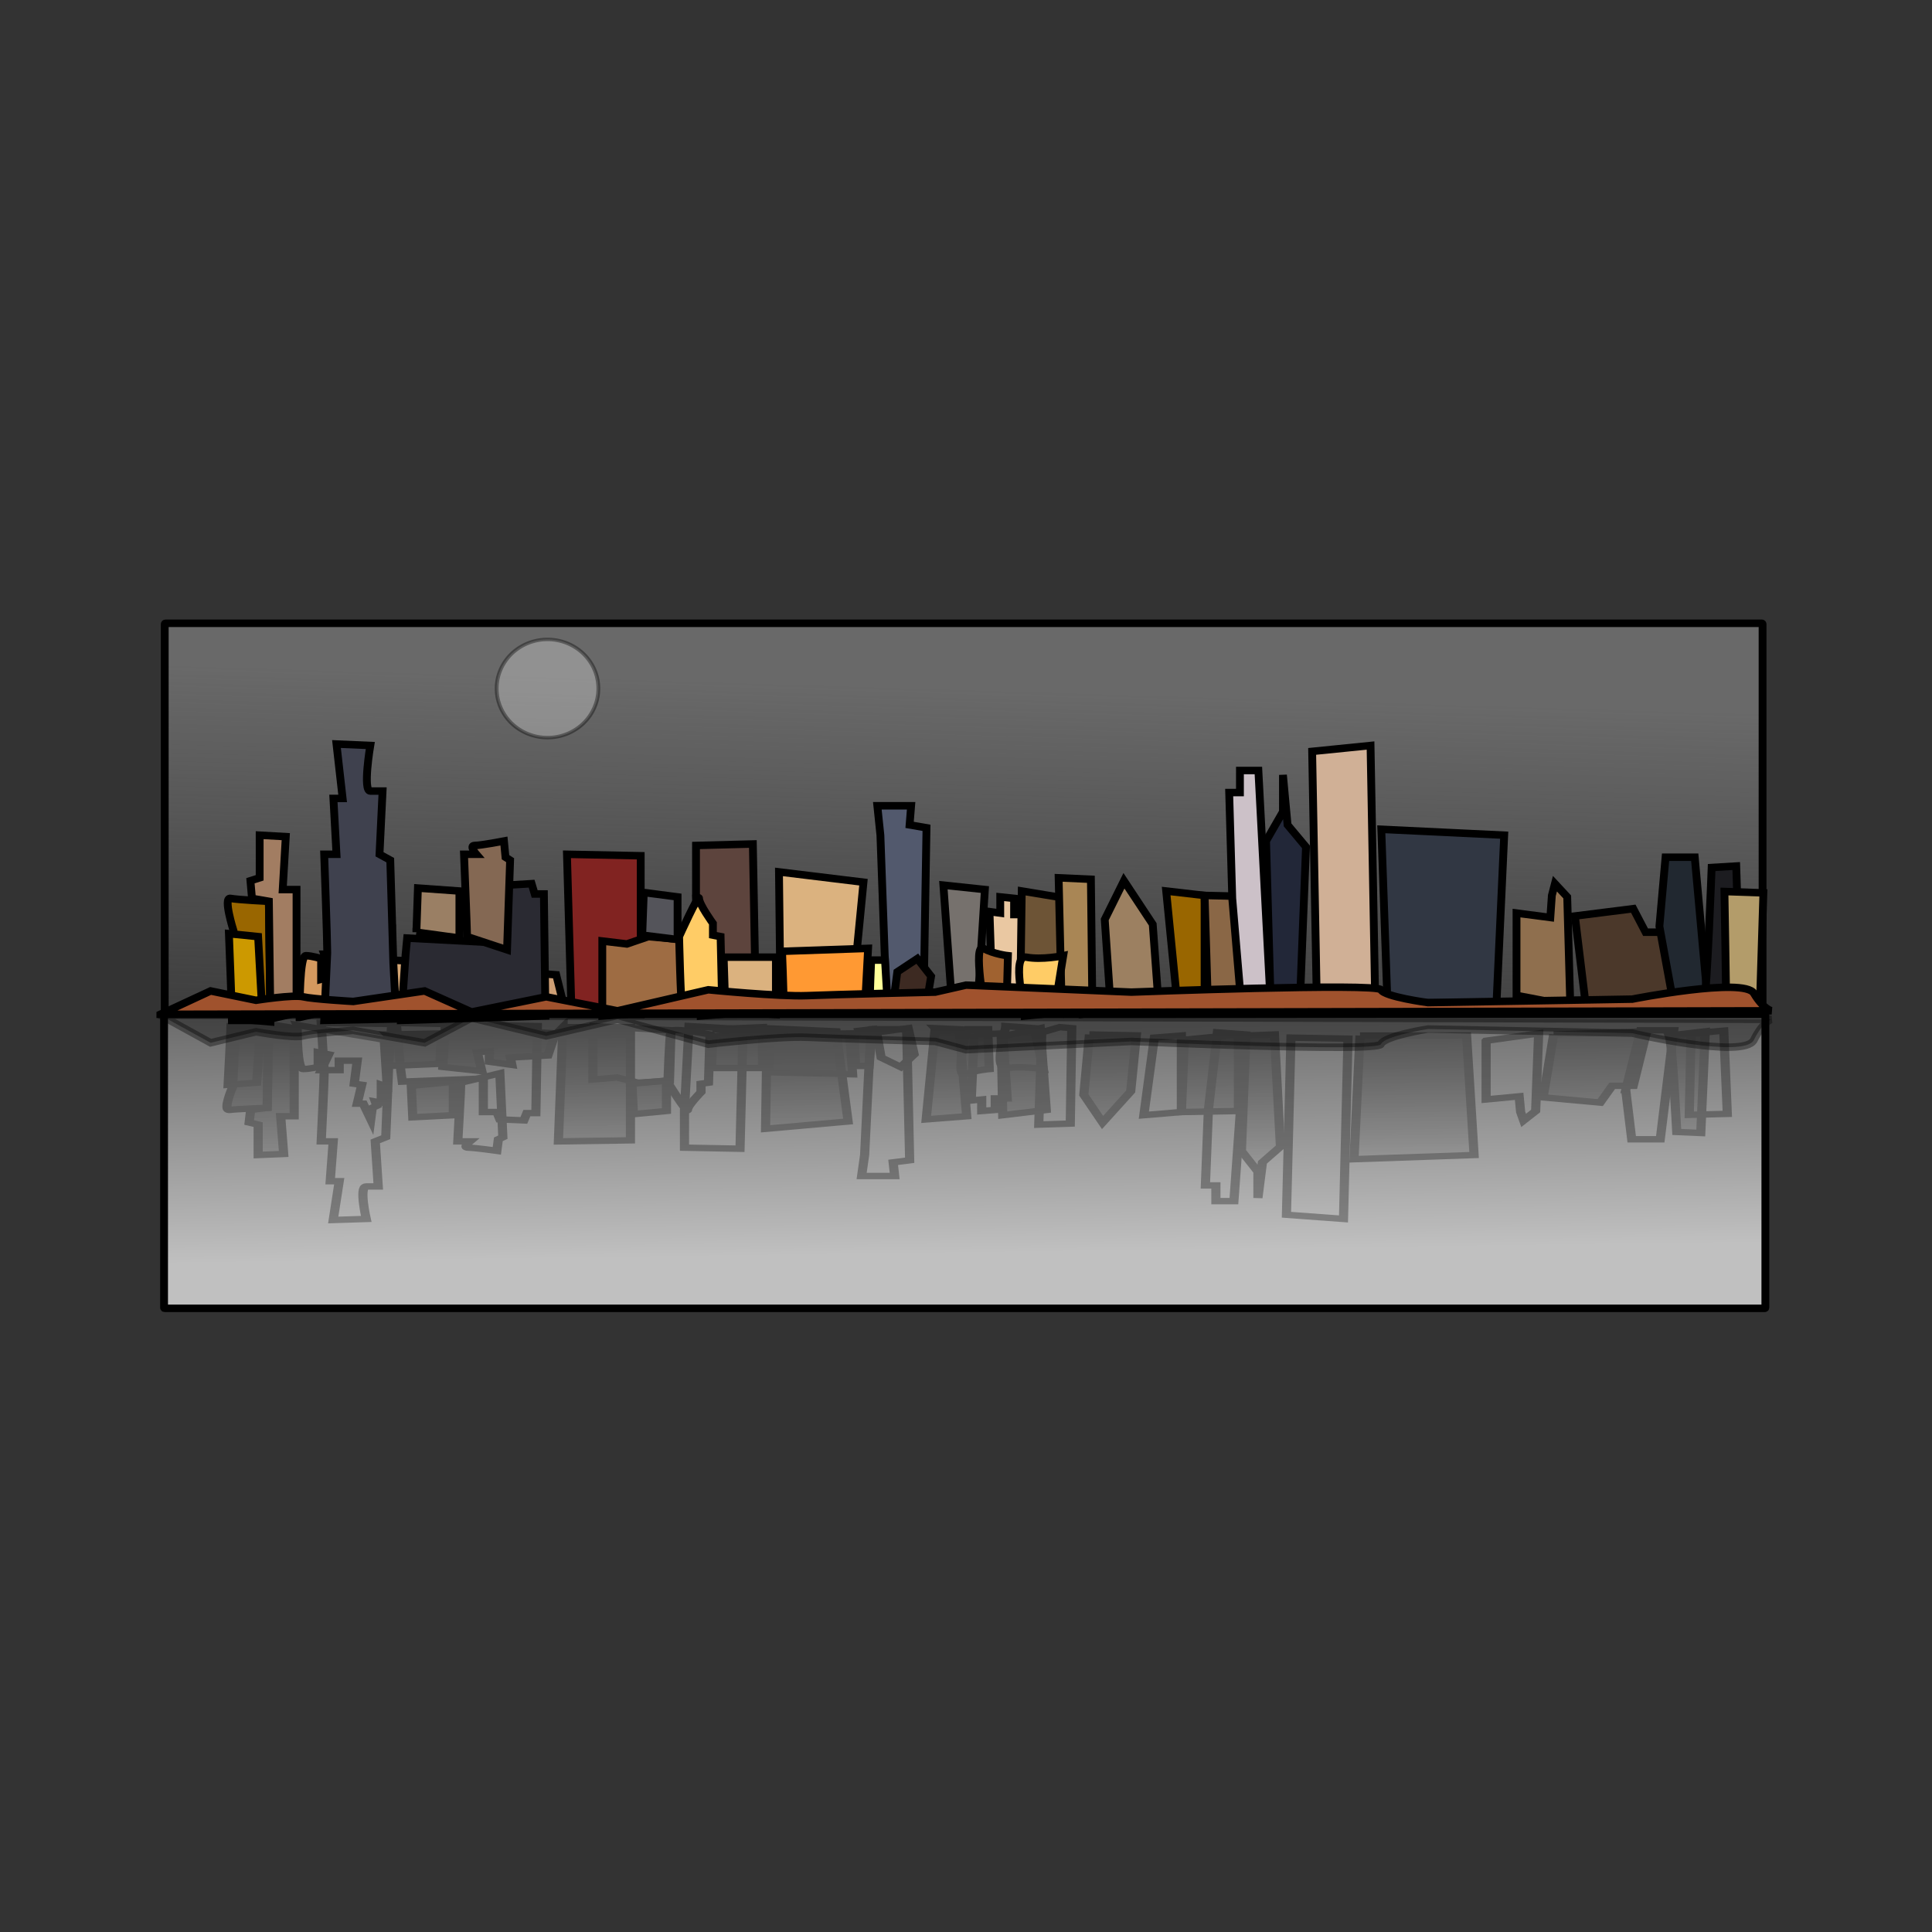 <svg:svg xmlns:dc="http://purl.org/dc/elements/1.1/" xmlns:ns1="http://sodipodi.sourceforge.net/DTD/sodipodi-0.dtd" xmlns:ns2="http://www.inkscape.org/namespaces/inkscape" xmlns:ns3="http://www.w3.org/1999/xlink" xmlns:ns5="http://creativecommons.org/ns#" xmlns:rdf="http://www.w3.org/1999/02/22-rdf-syntax-ns#" xmlns:svg="http://www.w3.org/2000/svg" height="411.988" id="svg3735" version="1.1" viewBox="-31.519 -129.864 411.988 411.988" width="411.988" ns1:docname="New document 5" ns2:version="0.47 r22583">
  <svg:rect x="-31.519" y="-129.864" width="411.988" height="411.988" fill="#333333" stroke="none"/>
  <svg:defs id="defs3737">
    <svg:linearGradient id="linearGradient4795" ns2:collect="always">
      <svg:stop id="stop4797" offset="0" style="stop-color:#000000" />
      <svg:stop id="stop4799" offset="1" style="stop-color:#000000;stop-opacity:0" />
    </svg:linearGradient>
    <svg:linearGradient gradientUnits="userSpaceOnUse" id="linearGradient4917" x1="-122.72" x2="-119.48" y1="495.26" y2="359.91" ns2:collect="always" ns3:href="#linearGradient4795" />
    <svg:linearGradient gradientUnits="userSpaceOnUse" id="linearGradient5003" x1="-27.333" x2="-34.348" y1="330.94" y2="550.7" ns2:collect="always">
      <svg:stop id="stop4999" offset="0" style="stop-color:#696969" />
      <svg:stop id="stop5001" offset="1" style="stop-color:#696969;stop-opacity:0" />
    </svg:linearGradient>
    <svg:linearGradient gradientUnits="userSpaceOnUse" id="linearGradient5033" x1="-341.28" x2="-343.04" y1="-623.96" y2="-495.23" ns2:collect="always">
      <svg:stop id="stop5029" offset="0" style="stop-color:#c0c0c0" />
      <svg:stop id="stop5031" offset="1" style="stop-color:#696969" />
    </svg:linearGradient>
  </svg:defs>
  <ns1:namedview bordercolor="#666666" borderopacity="1.0" id="base" pagecolor="#ffffff" showgrid="false" ns2:current-layer="layer1" ns2:cx="379.51331" ns2:cy="137.89355" ns2:document-units="px" ns2:pageopacity="0.0" ns2:pageshadow="2" ns2:window-height="712" ns2:window-maximized="1" ns2:window-width="1280" ns2:window-x="-4" ns2:window-y="-4" ns2:zoom="0.631608" />
  <svg:g id="layer1" transform="translate(0 -902.36)" ns2:groupmode="layer" ns2:label="Layer 1">
    <svg:g id="g4831" style="stroke:#000000;stroke-width:3.8" transform="matrix(.439 0 0 .42 170.31 779.75)">
      <svg:rect height="149.82" id="rect4491" ry=".259" style="stroke-linejoin:round;fill-rule:evenodd;stroke:#000000;stroke-linecap:round;stroke-width:3.8;fill:url(#linearGradient5033)" transform="scale(1,-1)" width="777.83" x="-380.05" y="-646.99" />
      <svg:rect height="198.53" id="rect3837" ry=".343" style="stroke-linejoin:round;fill-rule:evenodd;stroke:#000000;stroke-linecap:round;stroke-width:3.8;fill:url(#linearGradient5003)" width="776.15" x="-379.73" y="299.19" />
      <svg:g id="g4641" style="stroke:#000000;stroke-width:3.8">
        <svg:path d="m-346.31 455.28s-5.224-17.166-1.493-16.42c3.732 0.746 18.659 1.493 18.659 1.493l0.746 61.201-16.42-1.493-1.493-44.781z" id="path3761" style="stroke:#000000;stroke-width:3.8;fill:#996600" />
        <svg:path d="m-347.06 500.81c0-5.224-1.493-44.035-1.493-44.035l14.181 1.493 2.239 42.542h-14.927z" id="path3759" style="stroke:#000000;stroke-width:3.8;fill:#cc9900" />
        <svg:path d="m-337.35 438.86-0.746-8.956 4.478-1.493v-21.644l12.688 0.746-1.493 26.869h6.717v62.694l-12.688 2.985-0.746-59.708-8.21-1.493z" id="path3765" style="stroke:#000000;stroke-width:3.8;fill:#a27d62" />
        <svg:path d="m-314.22 499.31c0-5.971 0-31.347 2.985-31.347s7.464 1.493 7.464 1.493v10.449l5.224-1.493-3.732-11.195h8.956v6.717h8.956l-1.493-16.42 3.732-0.746-2.239-13.434h2.985l3.732-11.195 0.746 8.21 2.239 1.493-0.746 2.985 2.985-0.746v12.688l2.985-1.493-1.493 33.586-43.289 10.449z" id="path3767" style="stroke:#000000;stroke-width:3.8;fill:#d4995f" />
        <svg:path d="m-269.43 492.6c0.746-5.971 0.746-22.391 0.746-22.391l25.376 1.493 0.746 21.644-26.869-0.746z" id="path3769" style="stroke:#000000;stroke-width:3.8;fill:#d4a674" />
        <svg:path d="m-300.78 466.47c0-6.717-1.493-50.006-1.493-50.006h5.971l-1.493-28.362h4.478l-2.985-27.615 16.42 0.746s-3.732 23.137 0 23.137h5.971l-1.493 32.093 5.224 2.985 1.493 52.245 1.493 28.362-35.079 0.746 1.493-34.332z" id="path3771" style="stroke:#000000;stroke-width:3.8;fill:#3f414e" />
        <svg:path d="m-241.07 487.37-0.746-17.913 19.405-2.985-2.239 13.434 5.971 0.746v-7.464l11.195-2.239-0.746 5.224 18.659 1.493 3.732 15.673-54.484 4.478-0.746-10.449z" id="path3773" style="stroke:#000000;stroke-width:3.8;fill:#cd9e74" />
        <svg:path d="m-262.72 467.22 0.746-8.21 40.303 2.239v-23.883h6.717l1.493-5.224 11.942-0.746 1.493 5.224h4.478l0.746 61.948-70.157 2.239 2.239-33.586z" id="path3775" style="stroke:#000000;stroke-width:3.8;fill:#2a2a32" />
        <svg:path d="m-257.49 456.02 0.746-22.391 20.152 1.493v23.883l-20.898-2.985z" id="path3777" style="stroke:#000000;stroke-width:3.8;fill:#9a7f64" />
        <svg:path d="m-232.86 458.26c0-2.985-1.493-41.796-1.493-41.796h5.971s-3.732-4.478-0.746-4.478 14.181-2.239 14.181-2.239l0.746 8.21 2.239 1.493-1.493 45.528-19.405-6.717z" id="path3779" style="stroke:#000000;stroke-width:3.8;fill:#846853" />
        <svg:path d="m-182.11 497.82-2.239-81.353 35.825 0.746v80.606h-33.586z" id="path3781" style="stroke:#000000;stroke-width:3.8;fill:#812321" />
        <svg:path d="m-167.18 498.57v-38.064l11.942 1.493 10.449-3.732 15.673 1.493 0.746 35.825-38.81 2.985z" id="path3783" style="stroke:#000000;stroke-width:3.8;fill:#9e6c43" />
        <svg:path d="m-147.78 457.52 0.746-21.644 16.42 2.239v21.644l-17.166-2.239z" id="path3787" style="stroke:#000000;stroke-width:3.8;fill:#54545a" />
        <svg:path d="m-121.66 438.86v-26.869l27.615-0.746 1.493 85.085-26.869 2.239-2.239-59.708z" id="path3789" style="stroke:#000000;stroke-width:3.8;fill:#5d443d" />
        <svg:path d="m-107.48 493.34-0.746-24.63h25.376v29.108l-24.63-1.493 26.869-3.732-0.746-67.172 41.05 5.224-5.971 64.187-35.079 2.239" id="path3791" style="stroke:#000000;stroke-width:3.8;fill:#dbb27f" />
        <svg:path d="m-29.108 493.34-2.985-86.577-1.493-14.927h16.42l-0.746 9.703 8.21 1.493-1.493 93.294h-17.913l-3.732-2.239 3.732-0.746z" id="path3793" style="stroke:#000000;stroke-width:3.8;fill:#52596d" />
        <svg:path d="m2.985 497.07-4.478-64.933 20.152 2.239-3.732 61.948-11.942 0.746z" id="path3795" style="stroke:#000000;stroke-width:3.8;fill:#76716d" />
        <svg:path d="m22.391 492.6-1.493-47.02 5.224 0.746v-8.21l6.717 0.746v8.21h5.971l-2.239 46.274-14.181-0.746z" id="path3797" style="stroke:#000000;stroke-width:3.8;fill:#eac8a2" />
        <svg:path d="m35.825 491.1 0.746-55.977 21.644 3.732-2.985 58.216-19.405-5.971z" id="path3799" style="stroke:#000000;stroke-width:3.8;fill:#6d5436" />
        <svg:path d="m55.977 494.09-1.493-65.679 15.673 0.746 0.746 67.918-5.971 0.746-8.956-3.732z" id="path3801" style="stroke:#000000;stroke-width:3.8;fill:#a98655" ns1:nodetypes="cccccc" />
        <svg:path d="m79.679 492.59-2.797-43.015 9.324-19.664 13.987 22.122 2.797 39.943-23.311 0.615z" id="path3803" style="stroke:#000000;stroke-width:3.8;fill:#9c8061" />
        <svg:path d="m111.95 490.36-5.224-55.23 18.659 2.239v54.484l-13.434-1.493z" id="path3805" style="stroke:#000000;stroke-width:3.8;fill:#996600" />
        <svg:path d="m126.88 488.86-1.493-51.499 28.362 0.746v54.484l-26.869-3.732z" id="path3807" style="stroke:#000000;stroke-width:3.8;fill:#8a6746" />
        <svg:path d="m138.82 438.86-1.493-53.738h5.224v-11.195h8.956l5.971 118.67-14.181 1.493-4.478-55.23z" id="path3809" style="stroke:#000000;stroke-width:3.8;fill:#ccc1c8" />
        <svg:path d="m157.48 491.85-2.239-82.099 8.21-14.927v-18.659l2.239 25.376 8.956 11.195-2.985 79.86-14.181-0.746z" id="path3811" style="stroke:#000000;stroke-width:3.8;fill:#222738" />
        <svg:path d="m179.87 490.36-2.239-126.13 28.362-2.985 2.239 128.37-28.362 0.746z" id="path3813" style="stroke:#000000;stroke-width:3.8;fill:#d0b096" />
        <svg:path d="m214.2 491.85-2.985-88.07 59.708 2.985-3.732 85.085h-52.991z" id="path3815" style="stroke:#000000;stroke-width:3.8;fill:#313743" />
        <svg:path d="m276.9 488.12v-41.796l16.42 2.239 0.746-11.195 1.493-5.971 5.971 6.717 1.493 55.23-26.122-5.224z" id="path3817" style="stroke:#000000;stroke-width:3.8;fill:#8f6f4e" />
        <svg:path d="m310.48 492.6-5.224-44.781 28.362-3.732 5.971 11.942h10.449l6.717 38.81-46.274-2.239z" id="path3819" style="stroke:#000000;stroke-width:3.8;fill:#4b382a" />
        <svg:path d="m346.31 453.04 2.985-35.079h14.181l6.717 77.621h-16.42l-7.464-42.542z" id="path3821" style="stroke:#000000;stroke-width:3.8;fill:#212830" />
        <svg:path d="m367.95 491.85c1.493-5.224 3.732-68.665 3.732-68.665l11.942-0.746 2.239 72.397-17.913-2.985z" id="path3823" style="stroke:#000000;stroke-width:3.8;fill:#1c1c20" />
        <svg:path d="m378.78 493.24c0-3.486-0.88-57.875-0.88-57.875l18.917 0.697-1.76 59.269-16.277-2.092z" id="path3825" style="stroke:#000000;stroke-width:3.8;fill:#b39c6a" />
        <svg:path d="m-79.114 492.6c0-8.21-0.746-26.869-0.746-26.869l41.796-1.493-1.493 29.108-39.557-0.746z" id="path3827" style="stroke:#000000;stroke-width:3.8;fill:#ff9933" />
        <svg:path d="m-26.122 494.09 2.239-17.913 9.703-6.717 6.717 8.956-2.985 18.659-15.673-2.985z" id="path3831" style="stroke:#000000;stroke-width:3.8;fill:#3d2a22" />
        <svg:path d="m18.659 496.33s-5.971-35.079-0.746-32.093c5.224 2.985 11.942 3.732 11.942 3.732l-0.746 28.362h-10.449z" id="path3833" style="stroke:#000000;stroke-width:3.8;fill:#a06230" />
        <svg:path d="m38.064 498.57c0-3.732-6.717-31.347 0.746-29.854 7.464 1.493 17.913-0.746 17.913-0.746l-4.478 29.108-14.181 1.493z" id="path3835" style="stroke:#000000;stroke-width:3.8;fill:#ffcc66" />
        <svg:path d="m-37.318 494.83c0-6.717 0.746-24.63 0.746-24.63h6.717l1.493 26.122-8.956-1.493z" id="path3829" style="stroke:#000000;stroke-width:3.8;fill:#ffff99" />
        <svg:path d="m-129.87 458.26s9.703-22.391 9.703-19.405c0 2.985 6.717 12.688 6.717 12.688v5.971l3.732 0.746 0.746 34.332s-18.659 5.224-19.405 2.239c-0.746-2.985-1.493-36.571-1.493-36.571z" id="path3785" style="stroke:#000000;stroke-width:3.8;fill:#ffcc66" />
      </svg:g>
      <svg:g id="g4681" style="opacity:.305;stroke:#000000;stroke-width:4.554;fill:url(#linearGradient4917)" transform="matrix(.977 0 0 -.713 -8.399 859.18)">
        <svg:path d="m-346.31 455.28s-5.224-17.166-1.493-16.42c3.732 0.746 18.659 1.493 18.659 1.493l0.746 61.201-16.42-1.493-1.493-44.781z" id="path4683" style="stroke:#000000;stroke-width:4.554;fill:url(#linearGradient4917)" />
        <svg:path d="m-347.06 500.81c0-5.224-1.493-44.035-1.493-44.035l14.181 1.493 2.239 42.542h-14.927z" id="path4685" style="stroke:#000000;stroke-width:4.554;fill:url(#linearGradient4917)" />
        <svg:path d="m-337.35 438.86-0.746-8.956 4.478-1.493v-21.644l12.688 0.746-1.493 26.869h6.717v62.694l-12.688 2.985-0.746-59.708-8.21-1.493z" id="path4687" style="stroke:#000000;stroke-width:4.554;fill:url(#linearGradient4917)" />
        <svg:path d="m-314.22 499.31c0-5.971 0-31.347 2.985-31.347s7.464 1.493 7.464 1.493v10.449l5.224-1.493-3.732-11.195h8.956v6.717h8.956l-1.493-16.42 3.732-0.746-2.239-13.434h2.985l3.732-11.195 0.746 8.21 2.239 1.493-0.746 2.985 2.985-0.746v12.688l2.985-1.493-1.493 33.586-43.289 10.449z" id="path4689" style="stroke:#000000;stroke-width:4.554;fill:url(#linearGradient4917)" />
        <svg:path d="m-269.43 492.6c0.746-5.971 0.746-22.391 0.746-22.391l25.376 1.493 0.746 21.644-26.869-0.746z" id="path4691" style="stroke:#000000;stroke-width:4.554;fill:url(#linearGradient4917)" />
        <svg:path d="m-300.78 466.47c0-6.717-1.493-50.006-1.493-50.006h5.971l-1.493-28.362h4.478l-2.985-27.615 16.42 0.746s-3.732 23.137 0 23.137h5.971l-1.493 32.093 5.224 2.985 1.493 52.245 1.493 28.362-35.079 0.746 1.493-34.332z" id="path4693" style="stroke:#000000;stroke-width:4.554;fill:url(#linearGradient4917)" />
        <svg:path d="m-241.07 487.37-0.746-17.913 19.405-2.985-2.239 13.434 5.971 0.746v-7.464l11.195-2.239-0.746 5.224 18.659 1.493 3.732 15.673-54.484 4.478-0.746-10.449z" id="path4695" style="stroke:#000000;stroke-width:4.554;fill:url(#linearGradient4917)" />
        <svg:path d="m-262.72 467.22 0.746-8.21 40.303 2.239v-23.883h6.717l1.493-5.224 11.942-0.746 1.493 5.224h4.478l0.746 61.948-70.157 2.239 2.239-33.586z" id="path4697" style="stroke:#000000;stroke-width:4.554;fill:url(#linearGradient4917)" />
        <svg:path d="m-257.49 456.02 0.746-22.391 20.152 1.493v23.883l-20.898-2.985z" id="path4699" style="stroke:#000000;stroke-width:4.554;fill:url(#linearGradient4917)" />
        <svg:path d="m-232.86 458.26c0-2.985-1.493-41.796-1.493-41.796h5.971s-3.732-4.478-0.746-4.478 14.181-2.239 14.181-2.239l0.746 8.21 2.239 1.493-1.493 45.528-19.405-6.717z" id="path4701" style="stroke:#000000;stroke-width:4.554;fill:url(#linearGradient4917)" />
        <svg:path d="m-182.11 497.82-2.239-81.353 35.825 0.746v80.606h-33.586z" id="path4703" style="stroke:#000000;stroke-width:4.554;fill:url(#linearGradient4917)" />
        <svg:path d="m-167.18 498.57v-38.064l11.942 1.493 10.449-3.732 15.673 1.493 0.746 35.825-38.81 2.985z" id="path4705" style="stroke:#000000;stroke-width:4.554;fill:url(#linearGradient4917)" />
        <svg:path d="m-147.78 457.52 0.746-21.644 16.42 2.239v21.644l-17.166-2.239z" id="path4707" style="stroke:#000000;stroke-width:4.554;fill:url(#linearGradient4917)" />
        <svg:path d="m-121.66 438.86v-26.869l27.615-0.746 1.493 85.085-26.869 2.239-2.239-59.708z" id="path4709" style="stroke:#000000;stroke-width:4.554;fill:url(#linearGradient4917)" />
        <svg:path d="m-107.48 493.34-0.746-24.63h25.376v29.108l-24.63-1.493 26.869-3.732-0.746-67.172 41.05 5.224-5.971 64.187-35.079 2.239" id="path4711" style="stroke:#000000;stroke-width:4.554;fill:url(#linearGradient4917)" />
        <svg:path d="m-29.108 493.34-2.985-86.577-1.493-14.927h16.42l-0.746 9.703 8.21 1.493-1.493 93.294h-17.913l-3.732-2.239 3.732-0.746z" id="path4713" style="stroke:#000000;stroke-width:4.554;fill:url(#linearGradient4917)" />
        <svg:path d="m2.985 497.07-4.478-64.933 20.152 2.239-3.732 61.948-11.942 0.746z" id="path4715" style="stroke:#000000;stroke-width:4.554;fill:url(#linearGradient4917)" />
        <svg:path d="m22.391 492.6-1.493-47.02 5.224 0.746v-8.21l6.717 0.746v8.21h5.971l-2.239 46.274-14.181-0.746z" id="path4717" style="stroke:#000000;stroke-width:4.554;fill:url(#linearGradient4917)" />
        <svg:path d="m35.825 491.1 0.746-55.977 21.644 3.732-2.985 58.216-19.405-5.971z" id="path4719" style="stroke:#000000;stroke-width:4.554;fill:url(#linearGradient4917)" />
        <svg:path d="m55.977 494.09-1.493-65.679 15.673 0.746 0.746 67.918-5.971 0.746-8.956-3.732z" id="path4721" style="stroke:#000000;stroke-width:4.554;fill:url(#linearGradient4917)" ns1:nodetypes="cccccc" />
        <svg:path d="m79.679 492.59-2.797-43.015 9.324-19.664 13.987 22.122 2.797 39.943-23.311 0.615z" id="path4723" style="stroke:#000000;stroke-width:4.554;fill:url(#linearGradient4917)" />
        <svg:path d="m111.95 490.36-5.224-55.23 18.659 2.239v54.484l-13.434-1.493z" id="path4725" style="stroke:#000000;stroke-width:4.554;fill:url(#linearGradient4917)" />
        <svg:path d="m126.88 488.86-1.493-51.499 28.362 0.746v54.484l-26.869-3.732z" id="path4727" style="stroke:#000000;stroke-width:4.554;fill:url(#linearGradient4917)" />
        <svg:path d="m138.82 438.86-1.493-53.738h5.224v-11.195h8.956l5.971 118.67-14.181 1.493-4.478-55.23z" id="path4729" style="stroke:#000000;stroke-width:4.554;fill:url(#linearGradient4917)" />
        <svg:path d="m157.48 491.85-2.239-82.099 8.21-14.927v-18.659l2.239 25.376 8.956 11.195-2.985 79.86-14.181-0.746z" id="path4731" style="stroke:#000000;stroke-width:4.554;fill:url(#linearGradient4917)" />
        <svg:path d="m179.87 490.36-2.239-126.13 28.362-2.985 2.239 128.37-28.362 0.746z" id="path4733" style="stroke:#000000;stroke-width:4.554;fill:url(#linearGradient4917)" />
        <svg:path d="m214.2 491.85-2.985-88.07 59.708 2.985-3.732 85.085h-52.991z" id="path4735" style="stroke:#000000;stroke-width:4.554;fill:url(#linearGradient4917)" />
        <svg:path d="m276.9 488.12v-41.796l16.42 2.239 0.746-11.195 1.493-5.971 5.971 6.717 1.493 55.23-26.122-5.224z" id="path4737" style="stroke:#000000;stroke-width:4.554;fill:url(#linearGradient4917)" />
        <svg:path d="m310.48 492.6-5.224-44.781 28.362-3.732 5.971 11.942h10.449l6.717 38.81-46.274-2.239z" id="path4739" style="stroke:#000000;stroke-width:4.554;fill:url(#linearGradient4917)" />
        <svg:path d="m346.31 453.04 2.985-35.079h14.181l6.717 77.621h-16.42l-7.464-42.542z" id="path4741" style="stroke:#000000;stroke-width:4.554;fill:url(#linearGradient4917)" />
        <svg:path d="m367.95 491.85c1.493-5.224 3.732-68.665 3.732-68.665l11.942-0.746 2.239 72.397-17.913-2.985z" id="path4743" style="stroke:#000000;stroke-width:4.554;fill:url(#linearGradient4917)" />
        <svg:path d="m378.78 493.24c0-3.486-0.88-57.875-0.88-57.875l18.917 0.697-1.76 59.269-16.277-2.092z" id="path4745" style="stroke:#000000;stroke-width:4.554;fill:url(#linearGradient4917)" />
        <svg:path d="m-79.114 492.6c0-8.21-0.746-26.869-0.746-26.869l41.796-1.493-1.493 29.108-39.557-0.746z" id="path4747" style="stroke:#000000;stroke-width:4.554;fill:url(#linearGradient4917)" />
        <svg:path d="m-26.122 494.09 2.239-17.913 9.703-6.717 6.717 8.956-2.985 18.659-15.673-2.985z" id="path4749" style="stroke:#000000;stroke-width:4.554;fill:url(#linearGradient4917)" />
        <svg:path d="m18.659 496.33s-5.971-35.079-0.746-32.093c5.224 2.985 11.942 3.732 11.942 3.732l-0.746 28.362h-10.449z" id="path4751" style="stroke:#000000;stroke-width:4.554;fill:url(#linearGradient4917)" />
        <svg:path d="m38.064 498.57c0-3.732-6.717-31.347 0.746-29.854 7.464 1.493 17.913-0.746 17.913-0.746l-4.478 29.108-14.181 1.493z" id="path4753" style="stroke:#000000;stroke-width:4.554;fill:url(#linearGradient4917)" />
        <svg:path d="m-37.318 494.83c0-6.717 0.746-24.63 0.746-24.63h6.717l1.493 26.122-8.956-1.493z" id="path4755" style="stroke:#000000;stroke-width:4.554;fill:url(#linearGradient4917)" />
        <svg:path d="m-129.87 458.26s9.703-22.391 9.703-19.405c0 2.985 6.717 12.688 6.717 12.688v5.971l3.732 0.746 0.746 34.332s-18.659 5.224-19.405 2.239c-0.746-2.985-1.493-36.571-1.493-36.571z" id="path4757" style="stroke:#000000;stroke-width:4.554;fill:url(#linearGradient4917)" />
      </svg:g>
      <svg:path d="m-381.85 497.71 24.41-11.854 22.048 4.742s18.111-2.964 22.835-1.778c4.725 1.185 24.41 2.371 24.41 2.371l34.647-5.334 22.835 10.669 36.221-7.705 34.647 7.113 44.096-10.669s34.647 3.556 48.033 2.964c13.386-0.593 62.206-1.778 62.206-1.778l14.961-3.556 80.317 3.556s119.69-4.742 121.26-1.185c1.575 3.556 22.835 6.52 22.835 6.52l99.215-1.778s54.332-11.262 59.057-2.964c4.725 8.298 8.662 8.891 8.662 8.891l-782.7 1.778z" id="path4805" style="stroke:#000000;stroke-width:3.8;fill:#a0522d" />
      <svg:path d="m-381.83 498.16 24.409 14.024 22.047-5.609s18.11 3.506 22.834 2.104c4.724-1.402 24.409-2.805 24.409-2.805l34.645 6.311 22.834-12.621 36.22 9.116 34.645-8.414 44.094 12.621s34.645-4.207 48.031-3.506c13.386 0.701 62.203 2.104 62.203 2.104l14.96 4.207 80.313-4.207s119.68 5.609 121.26 1.402c1.575-4.207 22.834-7.713 22.834-7.713l99.211 2.104s54.33 13.323 59.054 3.506c4.724-9.817 8.661-10.518 8.661-10.518l-782.66-2.104z" id="path4829" style="opacity:.374;stroke:#000000;stroke-width:3.8;fill:#000000" />
    </svg:g>
    <svg:path d="m12.666 420.64a25.332 26.915 0 1 1 -50.664 0 25.332 26.915 0 1 1 50.664 0z" id="path4995" style="opacity:.374;stroke-linejoin:round;fill-rule:evenodd;stroke:#000000;stroke-linecap:round;stroke-width:1.9;fill:#d3d3d3" transform="matrix(.428 0 0 .389 90.656 755.69)" ns1:cx="-12.666084" ns1:cy="420.64124" ns1:rx="25.332169" ns1:ry="26.915428" ns1:type="arc" />
  </svg:g>
</svg:svg>